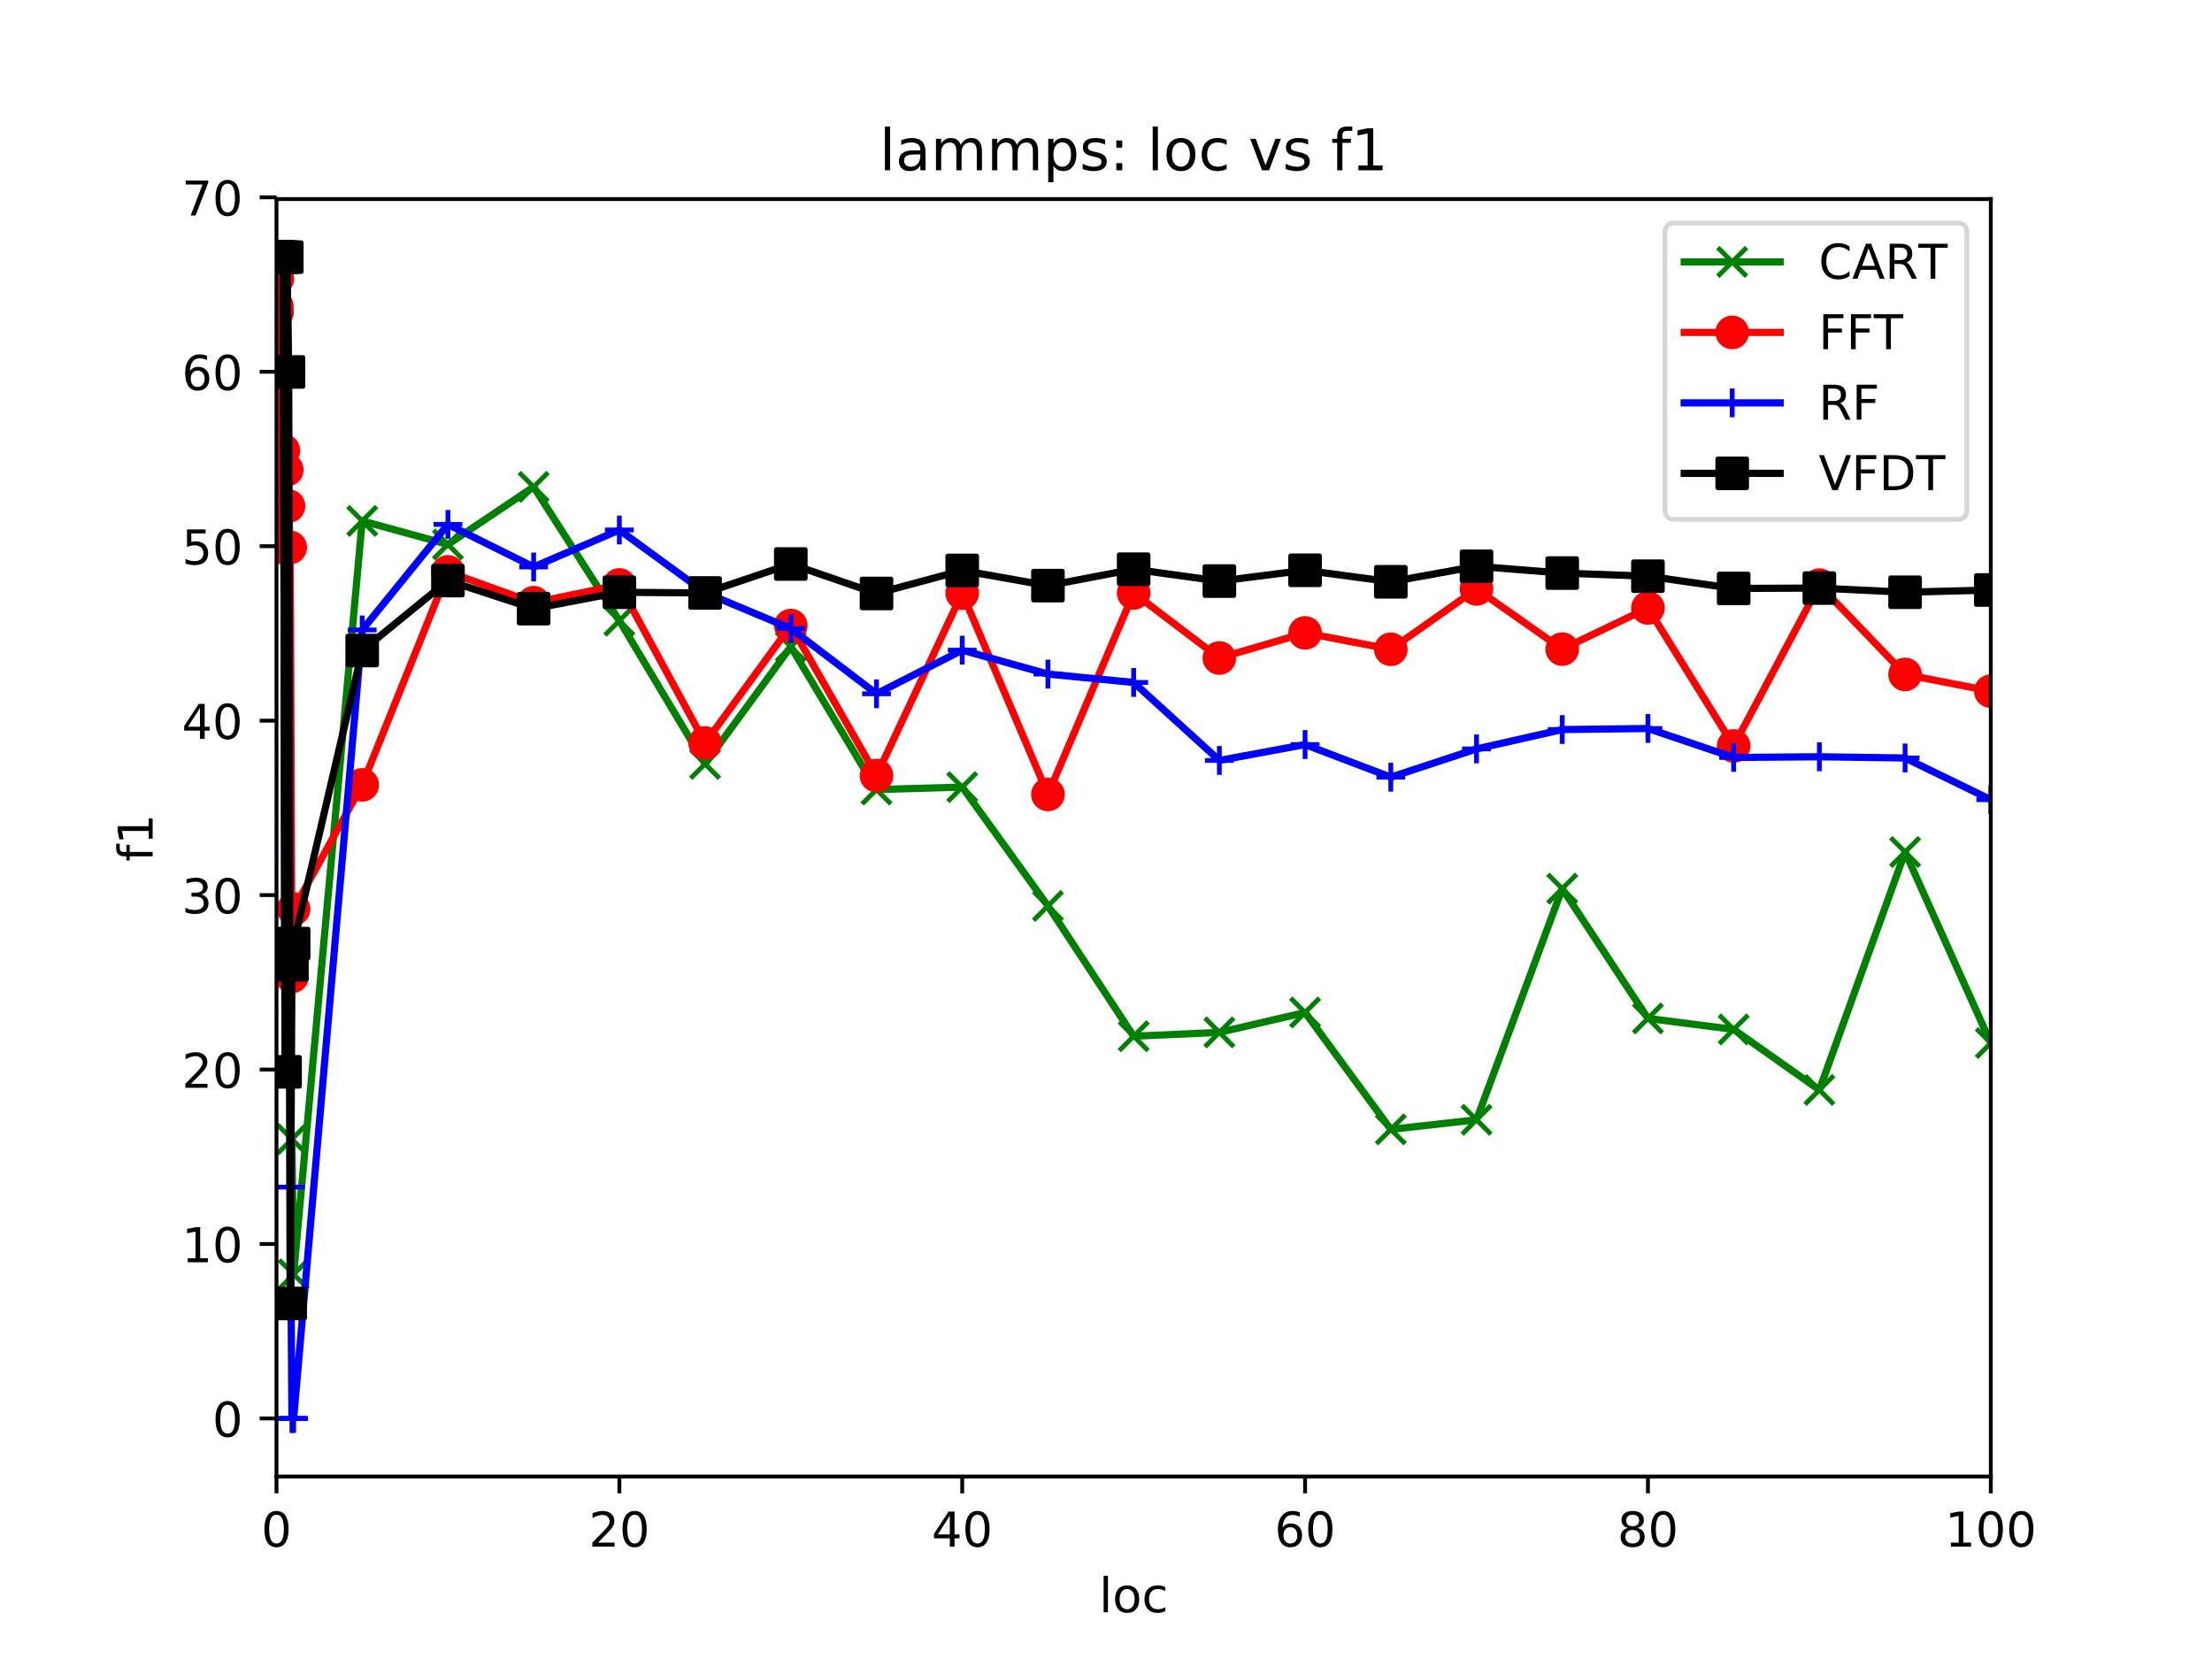 <?xml version="1.0" encoding="utf-8" standalone="no"?>
<!DOCTYPE svg PUBLIC "-//W3C//DTD SVG 1.1//EN"
  "http://www.w3.org/Graphics/SVG/1.1/DTD/svg11.dtd">
<!-- Created with matplotlib (https://matplotlib.org/) -->
<svg height="345.6pt" version="1.1" viewBox="0 0 460.8 345.6" width="460.8pt" xmlns="http://www.w3.org/2000/svg" xmlns:xlink="http://www.w3.org/1999/xlink">
 <defs>
  <style type="text/css">
*{stroke-linecap:butt;stroke-linejoin:round;}
  </style>
 </defs>
 <g id="figure_1">
  <g id="patch_1">
   <path d="M 0 345.6 
L 460.8 345.6 
L 460.8 0 
L 0 0 
z
" style="fill:#ffffff;"/>
  </g>
  <g id="axes_1">
   <g id="patch_2">
    <path d="M 57.6 307.584 
L 414.72 307.584 
L 414.72 41.472 
L 57.6 41.472 
z
" style="fill:#ffffff;"/>
   </g>
   <g id="matplotlib.axis_1">
    <g id="xtick_1">
     <g id="line2d_1">
      <defs>
       <path d="M 0 0 
L 0 3.5 
" id="m008fff1f2c" style="stroke:#000000;stroke-width:0.8;"/>
      </defs>
      <g>
       <use style="stroke:#000000;stroke-width:0.8;" x="57.6" xlink:href="#m008fff1f2c" y="307.584"/>
      </g>
     </g>
     <g id="text_1">
      <!-- 0 -->
      <defs>
       <path d="M 31.781 66.406 
Q 24.172 66.406 20.328 58.906 
Q 16.5 51.422 16.5 36.375 
Q 16.5 21.391 20.328 13.891 
Q 24.172 6.391 31.781 6.391 
Q 39.453 6.391 43.281 13.891 
Q 47.125 21.391 47.125 36.375 
Q 47.125 51.422 43.281 58.906 
Q 39.453 66.406 31.781 66.406 
z
M 31.781 74.219 
Q 44.047 74.219 50.516 64.516 
Q 56.984 54.828 56.984 36.375 
Q 56.984 17.969 50.516 8.266 
Q 44.047 -1.422 31.781 -1.422 
Q 19.531 -1.422 13.062 8.266 
Q 6.594 17.969 6.594 36.375 
Q 6.594 54.828 13.062 64.516 
Q 19.531 74.219 31.781 74.219 
z
" id="DejaVuSans-48"/>
      </defs>
      <g transform="translate(54.419 322.182)scale(0.1 -0.1)">
       <use xlink:href="#DejaVuSans-48"/>
      </g>
     </g>
    </g>
    <g id="xtick_2">
     <g id="line2d_2">
      <g>
       <use style="stroke:#000000;stroke-width:0.8;" x="129.024" xlink:href="#m008fff1f2c" y="307.584"/>
      </g>
     </g>
     <g id="text_2">
      <!-- 20 -->
      <defs>
       <path d="M 19.188 8.297 
L 53.609 8.297 
L 53.609 0 
L 7.328 0 
L 7.328 8.297 
Q 12.938 14.109 22.625 23.891 
Q 32.328 33.688 34.812 36.531 
Q 39.547 41.844 41.422 45.531 
Q 43.312 49.219 43.312 52.781 
Q 43.312 58.594 39.234 62.25 
Q 35.156 65.922 28.609 65.922 
Q 23.969 65.922 18.812 64.312 
Q 13.672 62.703 7.812 59.422 
L 7.812 69.391 
Q 13.766 71.781 18.938 73 
Q 24.125 74.219 28.422 74.219 
Q 39.75 74.219 46.484 68.547 
Q 53.219 62.891 53.219 53.422 
Q 53.219 48.922 51.531 44.891 
Q 49.859 40.875 45.406 35.406 
Q 44.188 33.984 37.641 27.219 
Q 31.109 20.453 19.188 8.297 
z
" id="DejaVuSans-50"/>
      </defs>
      <g transform="translate(122.662 322.182)scale(0.1 -0.1)">
       <use xlink:href="#DejaVuSans-50"/>
       <use x="63.623" xlink:href="#DejaVuSans-48"/>
      </g>
     </g>
    </g>
    <g id="xtick_3">
     <g id="line2d_3">
      <g>
       <use style="stroke:#000000;stroke-width:0.8;" x="200.448" xlink:href="#m008fff1f2c" y="307.584"/>
      </g>
     </g>
     <g id="text_3">
      <!-- 40 -->
      <defs>
       <path d="M 37.797 64.312 
L 12.891 25.391 
L 37.797 25.391 
z
M 35.203 72.906 
L 47.609 72.906 
L 47.609 25.391 
L 58.016 25.391 
L 58.016 17.188 
L 47.609 17.188 
L 47.609 0 
L 37.797 0 
L 37.797 17.188 
L 4.891 17.188 
L 4.891 26.703 
z
" id="DejaVuSans-52"/>
      </defs>
      <g transform="translate(194.085 322.182)scale(0.1 -0.1)">
       <use xlink:href="#DejaVuSans-52"/>
       <use x="63.623" xlink:href="#DejaVuSans-48"/>
      </g>
     </g>
    </g>
    <g id="xtick_4">
     <g id="line2d_4">
      <g>
       <use style="stroke:#000000;stroke-width:0.8;" x="271.872" xlink:href="#m008fff1f2c" y="307.584"/>
      </g>
     </g>
     <g id="text_4">
      <!-- 60 -->
      <defs>
       <path d="M 33.016 40.375 
Q 26.375 40.375 22.484 35.828 
Q 18.609 31.297 18.609 23.391 
Q 18.609 15.531 22.484 10.953 
Q 26.375 6.391 33.016 6.391 
Q 39.656 6.391 43.531 10.953 
Q 47.406 15.531 47.406 23.391 
Q 47.406 31.297 43.531 35.828 
Q 39.656 40.375 33.016 40.375 
z
M 52.594 71.297 
L 52.594 62.312 
Q 48.875 64.062 45.094 64.984 
Q 41.312 65.922 37.594 65.922 
Q 27.828 65.922 22.672 59.328 
Q 17.531 52.734 16.797 39.406 
Q 19.672 43.656 24.016 45.922 
Q 28.375 48.188 33.594 48.188 
Q 44.578 48.188 50.953 41.516 
Q 57.328 34.859 57.328 23.391 
Q 57.328 12.156 50.688 5.359 
Q 44.047 -1.422 33.016 -1.422 
Q 20.359 -1.422 13.672 8.266 
Q 6.984 17.969 6.984 36.375 
Q 6.984 53.656 15.188 63.938 
Q 23.391 74.219 37.203 74.219 
Q 40.922 74.219 44.703 73.484 
Q 48.484 72.75 52.594 71.297 
z
" id="DejaVuSans-54"/>
      </defs>
      <g transform="translate(265.51 322.182)scale(0.1 -0.1)">
       <use xlink:href="#DejaVuSans-54"/>
       <use x="63.623" xlink:href="#DejaVuSans-48"/>
      </g>
     </g>
    </g>
    <g id="xtick_5">
     <g id="line2d_5">
      <g>
       <use style="stroke:#000000;stroke-width:0.8;" x="343.296" xlink:href="#m008fff1f2c" y="307.584"/>
      </g>
     </g>
     <g id="text_5">
      <!-- 80 -->
      <defs>
       <path d="M 31.781 34.625 
Q 24.75 34.625 20.719 30.859 
Q 16.703 27.094 16.703 20.516 
Q 16.703 13.922 20.719 10.156 
Q 24.75 6.391 31.781 6.391 
Q 38.812 6.391 42.859 10.172 
Q 46.922 13.969 46.922 20.516 
Q 46.922 27.094 42.891 30.859 
Q 38.875 34.625 31.781 34.625 
z
M 21.922 38.812 
Q 15.578 40.375 12.031 44.719 
Q 8.5 49.078 8.5 55.328 
Q 8.5 64.062 14.719 69.141 
Q 20.953 74.219 31.781 74.219 
Q 42.672 74.219 48.875 69.141 
Q 55.078 64.062 55.078 55.328 
Q 55.078 49.078 51.531 44.719 
Q 48 40.375 41.703 38.812 
Q 48.828 37.156 52.797 32.312 
Q 56.781 27.484 56.781 20.516 
Q 56.781 9.906 50.312 4.234 
Q 43.844 -1.422 31.781 -1.422 
Q 19.734 -1.422 13.25 4.234 
Q 6.781 9.906 6.781 20.516 
Q 6.781 27.484 10.781 32.312 
Q 14.797 37.156 21.922 38.812 
z
M 18.312 54.391 
Q 18.312 48.734 21.844 45.562 
Q 25.391 42.391 31.781 42.391 
Q 38.141 42.391 41.719 45.562 
Q 45.312 48.734 45.312 54.391 
Q 45.312 60.062 41.719 63.234 
Q 38.141 66.406 31.781 66.406 
Q 25.391 66.406 21.844 63.234 
Q 18.312 60.062 18.312 54.391 
z
" id="DejaVuSans-56"/>
      </defs>
      <g transform="translate(336.933 322.182)scale(0.1 -0.1)">
       <use xlink:href="#DejaVuSans-56"/>
       <use x="63.623" xlink:href="#DejaVuSans-48"/>
      </g>
     </g>
    </g>
    <g id="xtick_6">
     <g id="line2d_6">
      <g>
       <use style="stroke:#000000;stroke-width:0.8;" x="414.72" xlink:href="#m008fff1f2c" y="307.584"/>
      </g>
     </g>
     <g id="text_6">
      <!-- 100 -->
      <defs>
       <path d="M 12.406 8.297 
L 28.516 8.297 
L 28.516 63.922 
L 10.984 60.406 
L 10.984 69.391 
L 28.422 72.906 
L 38.281 72.906 
L 38.281 8.297 
L 54.391 8.297 
L 54.391 0 
L 12.406 0 
z
" id="DejaVuSans-49"/>
      </defs>
      <g transform="translate(405.176 322.182)scale(0.1 -0.1)">
       <use xlink:href="#DejaVuSans-49"/>
       <use x="63.623" xlink:href="#DejaVuSans-48"/>
       <use x="127.246" xlink:href="#DejaVuSans-48"/>
      </g>
     </g>
    </g>
    <g id="text_7">
     <!-- loc -->
     <defs>
      <path d="M 9.422 75.984 
L 18.406 75.984 
L 18.406 0 
L 9.422 0 
z
" id="DejaVuSans-108"/>
      <path d="M 30.609 48.391 
Q 23.391 48.391 19.188 42.75 
Q 14.984 37.109 14.984 27.297 
Q 14.984 17.484 19.156 11.844 
Q 23.344 6.203 30.609 6.203 
Q 37.797 6.203 41.984 11.859 
Q 46.188 17.531 46.188 27.297 
Q 46.188 37.016 41.984 42.703 
Q 37.797 48.391 30.609 48.391 
z
M 30.609 56 
Q 42.328 56 49.016 48.375 
Q 55.719 40.766 55.719 27.297 
Q 55.719 13.875 49.016 6.219 
Q 42.328 -1.422 30.609 -1.422 
Q 18.844 -1.422 12.172 6.219 
Q 5.516 13.875 5.516 27.297 
Q 5.516 40.766 12.172 48.375 
Q 18.844 56 30.609 56 
z
" id="DejaVuSans-111"/>
      <path d="M 48.781 52.594 
L 48.781 44.188 
Q 44.969 46.297 41.141 47.344 
Q 37.312 48.391 33.406 48.391 
Q 24.656 48.391 19.812 42.844 
Q 14.984 37.312 14.984 27.297 
Q 14.984 17.281 19.812 11.734 
Q 24.656 6.203 33.406 6.203 
Q 37.312 6.203 41.141 7.25 
Q 44.969 8.297 48.781 10.406 
L 48.781 2.094 
Q 45.016 0.344 40.984 -0.531 
Q 36.969 -1.422 32.422 -1.422 
Q 20.062 -1.422 12.781 6.344 
Q 5.516 14.109 5.516 27.297 
Q 5.516 40.672 12.859 48.328 
Q 20.219 56 33.016 56 
Q 37.156 56 41.109 55.141 
Q 45.062 54.297 48.781 52.594 
z
" id="DejaVuSans-99"/>
     </defs>
     <g transform="translate(228.962 335.861)scale(0.1 -0.1)">
      <use xlink:href="#DejaVuSans-108"/>
      <use x="27.783" xlink:href="#DejaVuSans-111"/>
      <use x="88.965" xlink:href="#DejaVuSans-99"/>
     </g>
    </g>
   </g>
   <g id="matplotlib.axis_2">
    <g id="ytick_1">
     <g id="line2d_7">
      <defs>
       <path d="M 0 0 
L -3.5 0 
" id="m531096f11b" style="stroke:#000000;stroke-width:0.8;"/>
      </defs>
      <g>
       <use style="stroke:#000000;stroke-width:0.8;" x="57.6" xlink:href="#m531096f11b" y="295.488"/>
      </g>
     </g>
     <g id="text_8">
      <!-- 0 -->
      <g transform="translate(44.237 299.287)scale(0.1 -0.1)">
       <use xlink:href="#DejaVuSans-48"/>
      </g>
     </g>
    </g>
    <g id="ytick_2">
     <g id="line2d_8">
      <g>
       <use style="stroke:#000000;stroke-width:0.8;" x="57.6" xlink:href="#m531096f11b" y="259.147"/>
      </g>
     </g>
     <g id="text_9">
      <!-- 10 -->
      <g transform="translate(37.875 262.947)scale(0.1 -0.1)">
       <use xlink:href="#DejaVuSans-49"/>
       <use x="63.623" xlink:href="#DejaVuSans-48"/>
      </g>
     </g>
    </g>
    <g id="ytick_3">
     <g id="line2d_9">
      <g>
       <use style="stroke:#000000;stroke-width:0.8;" x="57.6" xlink:href="#m531096f11b" y="222.807"/>
      </g>
     </g>
     <g id="text_10">
      <!-- 20 -->
      <g transform="translate(37.875 226.606)scale(0.1 -0.1)">
       <use xlink:href="#DejaVuSans-50"/>
       <use x="63.623" xlink:href="#DejaVuSans-48"/>
      </g>
     </g>
    </g>
    <g id="ytick_4">
     <g id="line2d_10">
      <g>
       <use style="stroke:#000000;stroke-width:0.8;" x="57.6" xlink:href="#m531096f11b" y="186.466"/>
      </g>
     </g>
     <g id="text_11">
      <!-- 30 -->
      <defs>
       <path d="M 40.578 39.312 
Q 47.656 37.797 51.625 33 
Q 55.609 28.219 55.609 21.188 
Q 55.609 10.406 48.188 4.484 
Q 40.766 -1.422 27.094 -1.422 
Q 22.516 -1.422 17.656 -0.516 
Q 12.797 0.391 7.625 2.203 
L 7.625 11.719 
Q 11.719 9.328 16.594 8.109 
Q 21.484 6.891 26.812 6.891 
Q 36.078 6.891 40.938 10.547 
Q 45.797 14.203 45.797 21.188 
Q 45.797 27.641 41.281 31.266 
Q 36.766 34.906 28.719 34.906 
L 20.219 34.906 
L 20.219 43.016 
L 29.109 43.016 
Q 36.375 43.016 40.234 45.922 
Q 44.094 48.828 44.094 54.297 
Q 44.094 59.906 40.109 62.906 
Q 36.141 65.922 28.719 65.922 
Q 24.656 65.922 20.016 65.031 
Q 15.375 64.156 9.812 62.312 
L 9.812 71.094 
Q 15.438 72.656 20.344 73.438 
Q 25.25 74.219 29.594 74.219 
Q 40.828 74.219 47.359 69.109 
Q 53.906 64.016 53.906 55.328 
Q 53.906 49.266 50.438 45.094 
Q 46.969 40.922 40.578 39.312 
z
" id="DejaVuSans-51"/>
      </defs>
      <g transform="translate(37.875 190.265)scale(0.1 -0.1)">
       <use xlink:href="#DejaVuSans-51"/>
       <use x="63.623" xlink:href="#DejaVuSans-48"/>
      </g>
     </g>
    </g>
    <g id="ytick_5">
     <g id="line2d_11">
      <g>
       <use style="stroke:#000000;stroke-width:0.8;" x="57.6" xlink:href="#m531096f11b" y="150.125"/>
      </g>
     </g>
     <g id="text_12">
      <!-- 40 -->
      <g transform="translate(37.875 153.924)scale(0.1 -0.1)">
       <use xlink:href="#DejaVuSans-52"/>
       <use x="63.623" xlink:href="#DejaVuSans-48"/>
      </g>
     </g>
    </g>
    <g id="ytick_6">
     <g id="line2d_12">
      <g>
       <use style="stroke:#000000;stroke-width:0.8;" x="57.6" xlink:href="#m531096f11b" y="113.785"/>
      </g>
     </g>
     <g id="text_13">
      <!-- 50 -->
      <defs>
       <path d="M 10.797 72.906 
L 49.516 72.906 
L 49.516 64.594 
L 19.828 64.594 
L 19.828 46.734 
Q 21.969 47.469 24.109 47.828 
Q 26.266 48.188 28.422 48.188 
Q 40.625 48.188 47.75 41.5 
Q 54.891 34.812 54.891 23.391 
Q 54.891 11.625 47.562 5.094 
Q 40.234 -1.422 26.906 -1.422 
Q 22.312 -1.422 17.547 -0.641 
Q 12.797 0.141 7.719 1.703 
L 7.719 11.625 
Q 12.109 9.234 16.797 8.062 
Q 21.484 6.891 26.703 6.891 
Q 35.156 6.891 40.078 11.328 
Q 45.016 15.766 45.016 23.391 
Q 45.016 31 40.078 35.438 
Q 35.156 39.891 26.703 39.891 
Q 22.75 39.891 18.812 39.016 
Q 14.891 38.141 10.797 36.281 
z
" id="DejaVuSans-53"/>
      </defs>
      <g transform="translate(37.875 117.584)scale(0.1 -0.1)">
       <use xlink:href="#DejaVuSans-53"/>
       <use x="63.623" xlink:href="#DejaVuSans-48"/>
      </g>
     </g>
    </g>
    <g id="ytick_7">
     <g id="line2d_13">
      <g>
       <use style="stroke:#000000;stroke-width:0.8;" x="57.6" xlink:href="#m531096f11b" y="77.444"/>
      </g>
     </g>
     <g id="text_14">
      <!-- 60 -->
      <g transform="translate(37.875 81.243)scale(0.1 -0.1)">
       <use xlink:href="#DejaVuSans-54"/>
       <use x="63.623" xlink:href="#DejaVuSans-48"/>
      </g>
     </g>
    </g>
    <g id="ytick_8">
     <g id="line2d_14">
      <g>
       <use style="stroke:#000000;stroke-width:0.8;" x="57.6" xlink:href="#m531096f11b" y="41.103"/>
      </g>
     </g>
     <g id="text_15">
      <!-- 70 -->
      <defs>
       <path d="M 8.203 72.906 
L 55.078 72.906 
L 55.078 68.703 
L 28.609 0 
L 18.312 0 
L 43.219 64.594 
L 8.203 64.594 
z
" id="DejaVuSans-55"/>
      </defs>
      <g transform="translate(37.875 44.902)scale(0.1 -0.1)">
       <use xlink:href="#DejaVuSans-55"/>
       <use x="63.623" xlink:href="#DejaVuSans-48"/>
      </g>
     </g>
    </g>
    <g id="text_16">
     <!-- f1 -->
     <defs>
      <path d="M 37.109 75.984 
L 37.109 68.5 
L 28.516 68.5 
Q 23.688 68.5 21.797 66.547 
Q 19.922 64.594 19.922 59.516 
L 19.922 54.688 
L 34.719 54.688 
L 34.719 47.703 
L 19.922 47.703 
L 19.922 0 
L 10.891 0 
L 10.891 47.703 
L 2.297 47.703 
L 2.297 54.688 
L 10.891 54.688 
L 10.891 58.5 
Q 10.891 67.625 15.141 71.797 
Q 19.391 75.984 28.609 75.984 
z
" id="DejaVuSans-102"/>
     </defs>
     <g transform="translate(31.795 179.469)rotate(-90)scale(0.1 -0.1)">
      <use xlink:href="#DejaVuSans-102"/>
      <use x="35.205" xlink:href="#DejaVuSans-49"/>
     </g>
    </g>
   </g>
   <g id="line2d_15">
    <path clip-path="url(#p87971c0099)" d="M 57.636 53.568 
L 57.671 53.568 
L 57.707 53.568 
L 57.743 53.568 
L 57.779 53.568 
L 57.814 53.568 
L 57.85 53.568 
L 57.886 53.568 
L 57.921 53.568 
L 57.957 53.568 
L 58.314 53.568 
L 58.671 53.568 
L 59.028 53.568 
L 59.386 223.279 
L 59.743 53.568 
L 60.1 77.48 
L 60.457 271.539 
L 60.814 237.307 
L 61.171 265.471 
L 75.456 108.515 
L 93.312 113.421 
L 111.168 101.429 
L 129.024 129.302 
L 146.88 159.138 
L 164.736 134.717 
L 182.592 164.48 
L 200.448 163.971 
L 218.304 188.719 
L 236.16 215.866 
L 254.016 215.066 
L 271.872 210.923 
L 289.728 235.271 
L 307.584 233.273 
L 325.44 185.121 
L 343.296 212.159 
L 361.152 214.448 
L 379.008 227.058 
L 396.864 177.49 
L 414.72 217.283 
" style="fill:none;stroke:#008000;stroke-linecap:square;stroke-width:1.5;"/>
    <defs>
     <path d="M -3 3 
L 3 -3 
M -3 -3 
L 3 3 
" id="m60c38230a5" style="stroke:#008000;"/>
    </defs>
    <g clip-path="url(#p87971c0099)">
     <use style="fill:#008000;stroke:#008000;" x="57.636" xlink:href="#m60c38230a5" y="53.568"/>
     <use style="fill:#008000;stroke:#008000;" x="57.671" xlink:href="#m60c38230a5" y="53.568"/>
     <use style="fill:#008000;stroke:#008000;" x="57.707" xlink:href="#m60c38230a5" y="53.568"/>
     <use style="fill:#008000;stroke:#008000;" x="57.743" xlink:href="#m60c38230a5" y="53.568"/>
     <use style="fill:#008000;stroke:#008000;" x="57.779" xlink:href="#m60c38230a5" y="53.568"/>
     <use style="fill:#008000;stroke:#008000;" x="57.814" xlink:href="#m60c38230a5" y="53.568"/>
     <use style="fill:#008000;stroke:#008000;" x="57.85" xlink:href="#m60c38230a5" y="53.568"/>
     <use style="fill:#008000;stroke:#008000;" x="57.886" xlink:href="#m60c38230a5" y="53.568"/>
     <use style="fill:#008000;stroke:#008000;" x="57.921" xlink:href="#m60c38230a5" y="53.568"/>
     <use style="fill:#008000;stroke:#008000;" x="57.957" xlink:href="#m60c38230a5" y="53.568"/>
     <use style="fill:#008000;stroke:#008000;" x="58.314" xlink:href="#m60c38230a5" y="53.568"/>
     <use style="fill:#008000;stroke:#008000;" x="58.671" xlink:href="#m60c38230a5" y="53.568"/>
     <use style="fill:#008000;stroke:#008000;" x="59.028" xlink:href="#m60c38230a5" y="53.568"/>
     <use style="fill:#008000;stroke:#008000;" x="59.386" xlink:href="#m60c38230a5" y="223.279"/>
     <use style="fill:#008000;stroke:#008000;" x="59.743" xlink:href="#m60c38230a5" y="53.568"/>
     <use style="fill:#008000;stroke:#008000;" x="60.1" xlink:href="#m60c38230a5" y="77.48"/>
     <use style="fill:#008000;stroke:#008000;" x="60.457" xlink:href="#m60c38230a5" y="271.539"/>
     <use style="fill:#008000;stroke:#008000;" x="60.814" xlink:href="#m60c38230a5" y="237.307"/>
     <use style="fill:#008000;stroke:#008000;" x="61.171" xlink:href="#m60c38230a5" y="265.471"/>
     <use style="fill:#008000;stroke:#008000;" x="75.456" xlink:href="#m60c38230a5" y="108.515"/>
     <use style="fill:#008000;stroke:#008000;" x="93.312" xlink:href="#m60c38230a5" y="113.421"/>
     <use style="fill:#008000;stroke:#008000;" x="111.168" xlink:href="#m60c38230a5" y="101.429"/>
     <use style="fill:#008000;stroke:#008000;" x="129.024" xlink:href="#m60c38230a5" y="129.302"/>
     <use style="fill:#008000;stroke:#008000;" x="146.88" xlink:href="#m60c38230a5" y="159.138"/>
     <use style="fill:#008000;stroke:#008000;" x="164.736" xlink:href="#m60c38230a5" y="134.717"/>
     <use style="fill:#008000;stroke:#008000;" x="182.592" xlink:href="#m60c38230a5" y="164.48"/>
     <use style="fill:#008000;stroke:#008000;" x="200.448" xlink:href="#m60c38230a5" y="163.971"/>
     <use style="fill:#008000;stroke:#008000;" x="218.304" xlink:href="#m60c38230a5" y="188.719"/>
     <use style="fill:#008000;stroke:#008000;" x="236.16" xlink:href="#m60c38230a5" y="215.866"/>
     <use style="fill:#008000;stroke:#008000;" x="254.016" xlink:href="#m60c38230a5" y="215.066"/>
     <use style="fill:#008000;stroke:#008000;" x="271.872" xlink:href="#m60c38230a5" y="210.923"/>
     <use style="fill:#008000;stroke:#008000;" x="289.728" xlink:href="#m60c38230a5" y="235.271"/>
     <use style="fill:#008000;stroke:#008000;" x="307.584" xlink:href="#m60c38230a5" y="233.273"/>
     <use style="fill:#008000;stroke:#008000;" x="325.44" xlink:href="#m60c38230a5" y="185.121"/>
     <use style="fill:#008000;stroke:#008000;" x="343.296" xlink:href="#m60c38230a5" y="212.159"/>
     <use style="fill:#008000;stroke:#008000;" x="361.152" xlink:href="#m60c38230a5" y="214.448"/>
     <use style="fill:#008000;stroke:#008000;" x="379.008" xlink:href="#m60c38230a5" y="227.058"/>
     <use style="fill:#008000;stroke:#008000;" x="396.864" xlink:href="#m60c38230a5" y="177.49"/>
     <use style="fill:#008000;stroke:#008000;" x="414.72" xlink:href="#m60c38230a5" y="217.283"/>
    </g>
   </g>
   <g id="line2d_16">
    <path clip-path="url(#p87971c0099)" d="M 57.636 111.422 
L 57.671 63.78 
L 57.707 65.052 
L 57.743 53.822 
L 57.779 58.038 
L 57.814 53.822 
L 57.85 53.822 
L 57.886 55.894 
L 57.921 53.822 
L 57.957 53.822 
L 58.314 53.822 
L 58.671 53.568 
L 59.028 93.833 
L 59.386 114.221 
L 59.743 97.867 
L 60.1 105.426 
L 60.457 114.039 
L 60.814 203.437 
L 61.171 189.373 
L 75.456 163.499 
L 93.312 119.127 
L 111.168 125.559 
L 129.024 121.852 
L 146.88 154.777 
L 164.736 130.32 
L 182.592 161.573 
L 200.448 123.56 
L 218.304 165.497 
L 236.16 123.524 
L 254.016 137.079 
L 271.872 131.846 
L 289.728 135.262 
L 307.584 122.688 
L 325.44 135.226 
L 343.296 126.649 
L 361.152 155.395 
L 379.008 121.889 
L 396.864 140.495 
L 414.72 143.984 
" style="fill:none;stroke:#ff0000;stroke-linecap:square;stroke-width:1.5;"/>
    <defs>
     <path d="M 0 3 
C 0.796 3 1.559 2.684 2.121 2.121 
C 2.684 1.559 3 0.796 3 0 
C 3 -0.796 2.684 -1.559 2.121 -2.121 
C 1.559 -2.684 0.796 -3 0 -3 
C -0.796 -3 -1.559 -2.684 -2.121 -2.121 
C -2.684 -1.559 -3 -0.796 -3 0 
C -3 0.796 -2.684 1.559 -2.121 2.121 
C -1.559 2.684 -0.796 3 0 3 
z
" id="m030e4b5cee" style="stroke:#ff0000;"/>
    </defs>
    <g clip-path="url(#p87971c0099)">
     <use style="fill:#ff0000;stroke:#ff0000;" x="57.636" xlink:href="#m030e4b5cee" y="111.422"/>
     <use style="fill:#ff0000;stroke:#ff0000;" x="57.671" xlink:href="#m030e4b5cee" y="63.78"/>
     <use style="fill:#ff0000;stroke:#ff0000;" x="57.707" xlink:href="#m030e4b5cee" y="65.052"/>
     <use style="fill:#ff0000;stroke:#ff0000;" x="57.743" xlink:href="#m030e4b5cee" y="53.822"/>
     <use style="fill:#ff0000;stroke:#ff0000;" x="57.779" xlink:href="#m030e4b5cee" y="58.038"/>
     <use style="fill:#ff0000;stroke:#ff0000;" x="57.814" xlink:href="#m030e4b5cee" y="53.822"/>
     <use style="fill:#ff0000;stroke:#ff0000;" x="57.85" xlink:href="#m030e4b5cee" y="53.822"/>
     <use style="fill:#ff0000;stroke:#ff0000;" x="57.886" xlink:href="#m030e4b5cee" y="55.894"/>
     <use style="fill:#ff0000;stroke:#ff0000;" x="57.921" xlink:href="#m030e4b5cee" y="53.822"/>
     <use style="fill:#ff0000;stroke:#ff0000;" x="57.957" xlink:href="#m030e4b5cee" y="53.822"/>
     <use style="fill:#ff0000;stroke:#ff0000;" x="58.314" xlink:href="#m030e4b5cee" y="53.822"/>
     <use style="fill:#ff0000;stroke:#ff0000;" x="58.671" xlink:href="#m030e4b5cee" y="53.568"/>
     <use style="fill:#ff0000;stroke:#ff0000;" x="59.028" xlink:href="#m030e4b5cee" y="93.833"/>
     <use style="fill:#ff0000;stroke:#ff0000;" x="59.386" xlink:href="#m030e4b5cee" y="114.221"/>
     <use style="fill:#ff0000;stroke:#ff0000;" x="59.743" xlink:href="#m030e4b5cee" y="97.867"/>
     <use style="fill:#ff0000;stroke:#ff0000;" x="60.1" xlink:href="#m030e4b5cee" y="105.426"/>
     <use style="fill:#ff0000;stroke:#ff0000;" x="60.457" xlink:href="#m030e4b5cee" y="114.039"/>
     <use style="fill:#ff0000;stroke:#ff0000;" x="60.814" xlink:href="#m030e4b5cee" y="203.437"/>
     <use style="fill:#ff0000;stroke:#ff0000;" x="61.171" xlink:href="#m030e4b5cee" y="189.373"/>
     <use style="fill:#ff0000;stroke:#ff0000;" x="75.456" xlink:href="#m030e4b5cee" y="163.499"/>
     <use style="fill:#ff0000;stroke:#ff0000;" x="93.312" xlink:href="#m030e4b5cee" y="119.127"/>
     <use style="fill:#ff0000;stroke:#ff0000;" x="111.168" xlink:href="#m030e4b5cee" y="125.559"/>
     <use style="fill:#ff0000;stroke:#ff0000;" x="129.024" xlink:href="#m030e4b5cee" y="121.852"/>
     <use style="fill:#ff0000;stroke:#ff0000;" x="146.88" xlink:href="#m030e4b5cee" y="154.777"/>
     <use style="fill:#ff0000;stroke:#ff0000;" x="164.736" xlink:href="#m030e4b5cee" y="130.32"/>
     <use style="fill:#ff0000;stroke:#ff0000;" x="182.592" xlink:href="#m030e4b5cee" y="161.573"/>
     <use style="fill:#ff0000;stroke:#ff0000;" x="200.448" xlink:href="#m030e4b5cee" y="123.56"/>
     <use style="fill:#ff0000;stroke:#ff0000;" x="218.304" xlink:href="#m030e4b5cee" y="165.497"/>
     <use style="fill:#ff0000;stroke:#ff0000;" x="236.16" xlink:href="#m030e4b5cee" y="123.524"/>
     <use style="fill:#ff0000;stroke:#ff0000;" x="254.016" xlink:href="#m030e4b5cee" y="137.079"/>
     <use style="fill:#ff0000;stroke:#ff0000;" x="271.872" xlink:href="#m030e4b5cee" y="131.846"/>
     <use style="fill:#ff0000;stroke:#ff0000;" x="289.728" xlink:href="#m030e4b5cee" y="135.262"/>
     <use style="fill:#ff0000;stroke:#ff0000;" x="307.584" xlink:href="#m030e4b5cee" y="122.688"/>
     <use style="fill:#ff0000;stroke:#ff0000;" x="325.44" xlink:href="#m030e4b5cee" y="135.226"/>
     <use style="fill:#ff0000;stroke:#ff0000;" x="343.296" xlink:href="#m030e4b5cee" y="126.649"/>
     <use style="fill:#ff0000;stroke:#ff0000;" x="361.152" xlink:href="#m030e4b5cee" y="155.395"/>
     <use style="fill:#ff0000;stroke:#ff0000;" x="379.008" xlink:href="#m030e4b5cee" y="121.889"/>
     <use style="fill:#ff0000;stroke:#ff0000;" x="396.864" xlink:href="#m030e4b5cee" y="140.495"/>
     <use style="fill:#ff0000;stroke:#ff0000;" x="414.72" xlink:href="#m030e4b5cee" y="143.984"/>
    </g>
   </g>
   <g id="line2d_17">
    <path clip-path="url(#p87971c0099)" d="M 57.636 53.568 
L 57.671 53.568 
L 57.707 53.568 
L 57.743 53.568 
L 57.779 53.568 
L 57.814 53.568 
L 57.85 53.568 
L 57.886 53.568 
L 57.921 53.568 
L 57.957 53.568 
L 58.314 53.568 
L 58.671 53.568 
L 59.028 53.568 
L 59.386 223.279 
L 59.743 53.568 
L 60.1 77.48 
L 60.457 247.3 
L 60.814 295.488 
L 61.171 295.488 
L 75.456 131.228 
L 93.312 109.242 
L 111.168 118.109 
L 129.024 110.405 
L 146.88 123.451 
L 164.736 130.937 
L 182.592 144.529 
L 200.448 135.444 
L 218.304 140.422 
L 236.16 142.167 
L 254.016 158.411 
L 271.872 155.104 
L 289.728 161.9 
L 307.584 156.012 
L 325.44 151.979 
L 343.296 151.761 
L 361.152 157.793 
L 379.008 157.648 
L 396.864 157.902 
L 414.72 166.588 
" style="fill:none;stroke:#0000ff;stroke-linecap:square;stroke-width:1.5;"/>
    <defs>
     <path d="M -3 0 
L 3 0 
M 0 3 
L 0 -3 
" id="medcaf8fdc5" style="stroke:#0000ff;"/>
    </defs>
    <g clip-path="url(#p87971c0099)">
     <use style="fill:#0000ff;stroke:#0000ff;" x="57.636" xlink:href="#medcaf8fdc5" y="53.568"/>
     <use style="fill:#0000ff;stroke:#0000ff;" x="57.671" xlink:href="#medcaf8fdc5" y="53.568"/>
     <use style="fill:#0000ff;stroke:#0000ff;" x="57.707" xlink:href="#medcaf8fdc5" y="53.568"/>
     <use style="fill:#0000ff;stroke:#0000ff;" x="57.743" xlink:href="#medcaf8fdc5" y="53.568"/>
     <use style="fill:#0000ff;stroke:#0000ff;" x="57.779" xlink:href="#medcaf8fdc5" y="53.568"/>
     <use style="fill:#0000ff;stroke:#0000ff;" x="57.814" xlink:href="#medcaf8fdc5" y="53.568"/>
     <use style="fill:#0000ff;stroke:#0000ff;" x="57.85" xlink:href="#medcaf8fdc5" y="53.568"/>
     <use style="fill:#0000ff;stroke:#0000ff;" x="57.886" xlink:href="#medcaf8fdc5" y="53.568"/>
     <use style="fill:#0000ff;stroke:#0000ff;" x="57.921" xlink:href="#medcaf8fdc5" y="53.568"/>
     <use style="fill:#0000ff;stroke:#0000ff;" x="57.957" xlink:href="#medcaf8fdc5" y="53.568"/>
     <use style="fill:#0000ff;stroke:#0000ff;" x="58.314" xlink:href="#medcaf8fdc5" y="53.568"/>
     <use style="fill:#0000ff;stroke:#0000ff;" x="58.671" xlink:href="#medcaf8fdc5" y="53.568"/>
     <use style="fill:#0000ff;stroke:#0000ff;" x="59.028" xlink:href="#medcaf8fdc5" y="53.568"/>
     <use style="fill:#0000ff;stroke:#0000ff;" x="59.386" xlink:href="#medcaf8fdc5" y="223.279"/>
     <use style="fill:#0000ff;stroke:#0000ff;" x="59.743" xlink:href="#medcaf8fdc5" y="53.568"/>
     <use style="fill:#0000ff;stroke:#0000ff;" x="60.1" xlink:href="#medcaf8fdc5" y="77.48"/>
     <use style="fill:#0000ff;stroke:#0000ff;" x="60.457" xlink:href="#medcaf8fdc5" y="247.3"/>
     <use style="fill:#0000ff;stroke:#0000ff;" x="60.814" xlink:href="#medcaf8fdc5" y="295.488"/>
     <use style="fill:#0000ff;stroke:#0000ff;" x="61.171" xlink:href="#medcaf8fdc5" y="295.488"/>
     <use style="fill:#0000ff;stroke:#0000ff;" x="75.456" xlink:href="#medcaf8fdc5" y="131.228"/>
     <use style="fill:#0000ff;stroke:#0000ff;" x="93.312" xlink:href="#medcaf8fdc5" y="109.242"/>
     <use style="fill:#0000ff;stroke:#0000ff;" x="111.168" xlink:href="#medcaf8fdc5" y="118.109"/>
     <use style="fill:#0000ff;stroke:#0000ff;" x="129.024" xlink:href="#medcaf8fdc5" y="110.405"/>
     <use style="fill:#0000ff;stroke:#0000ff;" x="146.88" xlink:href="#medcaf8fdc5" y="123.451"/>
     <use style="fill:#0000ff;stroke:#0000ff;" x="164.736" xlink:href="#medcaf8fdc5" y="130.937"/>
     <use style="fill:#0000ff;stroke:#0000ff;" x="182.592" xlink:href="#medcaf8fdc5" y="144.529"/>
     <use style="fill:#0000ff;stroke:#0000ff;" x="200.448" xlink:href="#medcaf8fdc5" y="135.444"/>
     <use style="fill:#0000ff;stroke:#0000ff;" x="218.304" xlink:href="#medcaf8fdc5" y="140.422"/>
     <use style="fill:#0000ff;stroke:#0000ff;" x="236.16" xlink:href="#medcaf8fdc5" y="142.167"/>
     <use style="fill:#0000ff;stroke:#0000ff;" x="254.016" xlink:href="#medcaf8fdc5" y="158.411"/>
     <use style="fill:#0000ff;stroke:#0000ff;" x="271.872" xlink:href="#medcaf8fdc5" y="155.104"/>
     <use style="fill:#0000ff;stroke:#0000ff;" x="289.728" xlink:href="#medcaf8fdc5" y="161.9"/>
     <use style="fill:#0000ff;stroke:#0000ff;" x="307.584" xlink:href="#medcaf8fdc5" y="156.012"/>
     <use style="fill:#0000ff;stroke:#0000ff;" x="325.44" xlink:href="#medcaf8fdc5" y="151.979"/>
     <use style="fill:#0000ff;stroke:#0000ff;" x="343.296" xlink:href="#medcaf8fdc5" y="151.761"/>
     <use style="fill:#0000ff;stroke:#0000ff;" x="361.152" xlink:href="#medcaf8fdc5" y="157.793"/>
     <use style="fill:#0000ff;stroke:#0000ff;" x="379.008" xlink:href="#medcaf8fdc5" y="157.648"/>
     <use style="fill:#0000ff;stroke:#0000ff;" x="396.864" xlink:href="#medcaf8fdc5" y="157.902"/>
     <use style="fill:#0000ff;stroke:#0000ff;" x="414.72" xlink:href="#medcaf8fdc5" y="166.588"/>
    </g>
   </g>
   <g id="line2d_18">
    <path clip-path="url(#p87971c0099)" d="M 57.636 53.568 
L 57.671 53.568 
L 57.707 53.568 
L 57.743 53.568 
L 57.779 53.568 
L 57.814 53.568 
L 57.85 53.568 
L 57.886 53.568 
L 57.921 53.568 
L 57.957 53.568 
L 58.314 53.568 
L 58.671 53.568 
L 59.028 53.568 
L 59.386 223.279 
L 59.743 53.568 
L 60.1 77.48 
L 60.457 271.539 
L 60.814 201.002 
L 61.171 196.569 
L 75.456 135.516 
L 93.312 120.944 
L 111.168 126.794 
L 129.024 123.378 
L 146.88 123.524 
L 164.736 117.491 
L 182.592 123.633 
L 200.448 118.836 
L 218.304 121.998 
L 236.16 118.582 
L 254.016 121.053 
L 271.872 118.8 
L 289.728 121.198 
L 307.584 117.964 
L 325.44 119.381 
L 343.296 120.035 
L 361.152 122.579 
L 379.008 122.506 
L 396.864 123.378 
L 414.72 122.906 
" style="fill:none;stroke:#000000;stroke-linecap:square;stroke-width:1.5;"/>
    <defs>
     <path d="M -3 3 
L 3 3 
L 3 -3 
L -3 -3 
z
" id="mc214669734" style="stroke:#000000;stroke-linejoin:miter;"/>
    </defs>
    <g clip-path="url(#p87971c0099)">
     <use style="stroke:#000000;stroke-linejoin:miter;" x="57.636" xlink:href="#mc214669734" y="53.568"/>
     <use style="stroke:#000000;stroke-linejoin:miter;" x="57.671" xlink:href="#mc214669734" y="53.568"/>
     <use style="stroke:#000000;stroke-linejoin:miter;" x="57.707" xlink:href="#mc214669734" y="53.568"/>
     <use style="stroke:#000000;stroke-linejoin:miter;" x="57.743" xlink:href="#mc214669734" y="53.568"/>
     <use style="stroke:#000000;stroke-linejoin:miter;" x="57.779" xlink:href="#mc214669734" y="53.568"/>
     <use style="stroke:#000000;stroke-linejoin:miter;" x="57.814" xlink:href="#mc214669734" y="53.568"/>
     <use style="stroke:#000000;stroke-linejoin:miter;" x="57.85" xlink:href="#mc214669734" y="53.568"/>
     <use style="stroke:#000000;stroke-linejoin:miter;" x="57.886" xlink:href="#mc214669734" y="53.568"/>
     <use style="stroke:#000000;stroke-linejoin:miter;" x="57.921" xlink:href="#mc214669734" y="53.568"/>
     <use style="stroke:#000000;stroke-linejoin:miter;" x="57.957" xlink:href="#mc214669734" y="53.568"/>
     <use style="stroke:#000000;stroke-linejoin:miter;" x="58.314" xlink:href="#mc214669734" y="53.568"/>
     <use style="stroke:#000000;stroke-linejoin:miter;" x="58.671" xlink:href="#mc214669734" y="53.568"/>
     <use style="stroke:#000000;stroke-linejoin:miter;" x="59.028" xlink:href="#mc214669734" y="53.568"/>
     <use style="stroke:#000000;stroke-linejoin:miter;" x="59.386" xlink:href="#mc214669734" y="223.279"/>
     <use style="stroke:#000000;stroke-linejoin:miter;" x="59.743" xlink:href="#mc214669734" y="53.568"/>
     <use style="stroke:#000000;stroke-linejoin:miter;" x="60.1" xlink:href="#mc214669734" y="77.48"/>
     <use style="stroke:#000000;stroke-linejoin:miter;" x="60.457" xlink:href="#mc214669734" y="271.539"/>
     <use style="stroke:#000000;stroke-linejoin:miter;" x="60.814" xlink:href="#mc214669734" y="201.002"/>
     <use style="stroke:#000000;stroke-linejoin:miter;" x="61.171" xlink:href="#mc214669734" y="196.569"/>
     <use style="stroke:#000000;stroke-linejoin:miter;" x="75.456" xlink:href="#mc214669734" y="135.516"/>
     <use style="stroke:#000000;stroke-linejoin:miter;" x="93.312" xlink:href="#mc214669734" y="120.944"/>
     <use style="stroke:#000000;stroke-linejoin:miter;" x="111.168" xlink:href="#mc214669734" y="126.794"/>
     <use style="stroke:#000000;stroke-linejoin:miter;" x="129.024" xlink:href="#mc214669734" y="123.378"/>
     <use style="stroke:#000000;stroke-linejoin:miter;" x="146.88" xlink:href="#mc214669734" y="123.524"/>
     <use style="stroke:#000000;stroke-linejoin:miter;" x="164.736" xlink:href="#mc214669734" y="117.491"/>
     <use style="stroke:#000000;stroke-linejoin:miter;" x="182.592" xlink:href="#mc214669734" y="123.633"/>
     <use style="stroke:#000000;stroke-linejoin:miter;" x="200.448" xlink:href="#mc214669734" y="118.836"/>
     <use style="stroke:#000000;stroke-linejoin:miter;" x="218.304" xlink:href="#mc214669734" y="121.998"/>
     <use style="stroke:#000000;stroke-linejoin:miter;" x="236.16" xlink:href="#mc214669734" y="118.582"/>
     <use style="stroke:#000000;stroke-linejoin:miter;" x="254.016" xlink:href="#mc214669734" y="121.053"/>
     <use style="stroke:#000000;stroke-linejoin:miter;" x="271.872" xlink:href="#mc214669734" y="118.8"/>
     <use style="stroke:#000000;stroke-linejoin:miter;" x="289.728" xlink:href="#mc214669734" y="121.198"/>
     <use style="stroke:#000000;stroke-linejoin:miter;" x="307.584" xlink:href="#mc214669734" y="117.964"/>
     <use style="stroke:#000000;stroke-linejoin:miter;" x="325.44" xlink:href="#mc214669734" y="119.381"/>
     <use style="stroke:#000000;stroke-linejoin:miter;" x="343.296" xlink:href="#mc214669734" y="120.035"/>
     <use style="stroke:#000000;stroke-linejoin:miter;" x="361.152" xlink:href="#mc214669734" y="122.579"/>
     <use style="stroke:#000000;stroke-linejoin:miter;" x="379.008" xlink:href="#mc214669734" y="122.506"/>
     <use style="stroke:#000000;stroke-linejoin:miter;" x="396.864" xlink:href="#mc214669734" y="123.378"/>
     <use style="stroke:#000000;stroke-linejoin:miter;" x="414.72" xlink:href="#mc214669734" y="122.906"/>
    </g>
   </g>
   <g id="patch_3">
    <path d="M 57.6 307.584 
L 57.6 41.472 
" style="fill:none;stroke:#000000;stroke-linecap:square;stroke-linejoin:miter;stroke-width:0.8;"/>
   </g>
   <g id="patch_4">
    <path d="M 414.72 307.584 
L 414.72 41.472 
" style="fill:none;stroke:#000000;stroke-linecap:square;stroke-linejoin:miter;stroke-width:0.8;"/>
   </g>
   <g id="patch_5">
    <path d="M 57.6 307.584 
L 414.72 307.584 
" style="fill:none;stroke:#000000;stroke-linecap:square;stroke-linejoin:miter;stroke-width:0.8;"/>
   </g>
   <g id="patch_6">
    <path d="M 57.6 41.472 
L 414.72 41.472 
" style="fill:none;stroke:#000000;stroke-linecap:square;stroke-linejoin:miter;stroke-width:0.8;"/>
   </g>
   <g id="text_17">
    <!-- lammps: loc vs f1 -->
    <defs>
     <path d="M 34.281 27.484 
Q 23.391 27.484 19.188 25 
Q 14.984 22.516 14.984 16.5 
Q 14.984 11.719 18.141 8.906 
Q 21.297 6.109 26.703 6.109 
Q 34.188 6.109 38.703 11.406 
Q 43.219 16.703 43.219 25.484 
L 43.219 27.484 
z
M 52.203 31.203 
L 52.203 0 
L 43.219 0 
L 43.219 8.297 
Q 40.141 3.328 35.547 0.953 
Q 30.953 -1.422 24.312 -1.422 
Q 15.922 -1.422 10.953 3.297 
Q 6 8.016 6 15.922 
Q 6 25.141 12.172 29.828 
Q 18.359 34.516 30.609 34.516 
L 43.219 34.516 
L 43.219 35.406 
Q 43.219 41.609 39.141 45 
Q 35.062 48.391 27.688 48.391 
Q 23 48.391 18.547 47.266 
Q 14.109 46.141 10.016 43.891 
L 10.016 52.203 
Q 14.938 54.109 19.578 55.047 
Q 24.219 56 28.609 56 
Q 40.484 56 46.344 49.844 
Q 52.203 43.703 52.203 31.203 
z
" id="DejaVuSans-97"/>
     <path d="M 52 44.188 
Q 55.375 50.25 60.062 53.125 
Q 64.75 56 71.094 56 
Q 79.641 56 84.281 50.016 
Q 88.922 44.047 88.922 33.016 
L 88.922 0 
L 79.891 0 
L 79.891 32.719 
Q 79.891 40.578 77.094 44.375 
Q 74.312 48.188 68.609 48.188 
Q 61.625 48.188 57.562 43.547 
Q 53.516 38.922 53.516 30.906 
L 53.516 0 
L 44.484 0 
L 44.484 32.719 
Q 44.484 40.625 41.703 44.406 
Q 38.922 48.188 33.109 48.188 
Q 26.219 48.188 22.156 43.531 
Q 18.109 38.875 18.109 30.906 
L 18.109 0 
L 9.078 0 
L 9.078 54.688 
L 18.109 54.688 
L 18.109 46.188 
Q 21.188 51.219 25.484 53.609 
Q 29.781 56 35.688 56 
Q 41.656 56 45.828 52.969 
Q 50 49.953 52 44.188 
z
" id="DejaVuSans-109"/>
     <path d="M 18.109 8.203 
L 18.109 -20.797 
L 9.078 -20.797 
L 9.078 54.688 
L 18.109 54.688 
L 18.109 46.391 
Q 20.953 51.266 25.266 53.625 
Q 29.594 56 35.594 56 
Q 45.562 56 51.781 48.094 
Q 58.016 40.188 58.016 27.297 
Q 58.016 14.406 51.781 6.484 
Q 45.562 -1.422 35.594 -1.422 
Q 29.594 -1.422 25.266 0.953 
Q 20.953 3.328 18.109 8.203 
z
M 48.688 27.297 
Q 48.688 37.203 44.609 42.844 
Q 40.531 48.484 33.406 48.484 
Q 26.266 48.484 22.188 42.844 
Q 18.109 37.203 18.109 27.297 
Q 18.109 17.391 22.188 11.75 
Q 26.266 6.109 33.406 6.109 
Q 40.531 6.109 44.609 11.75 
Q 48.688 17.391 48.688 27.297 
z
" id="DejaVuSans-112"/>
     <path d="M 44.281 53.078 
L 44.281 44.578 
Q 40.484 46.531 36.375 47.5 
Q 32.281 48.484 27.875 48.484 
Q 21.188 48.484 17.844 46.438 
Q 14.5 44.391 14.5 40.281 
Q 14.5 37.156 16.891 35.375 
Q 19.281 33.594 26.516 31.984 
L 29.594 31.297 
Q 39.156 29.25 43.188 25.516 
Q 47.219 21.781 47.219 15.094 
Q 47.219 7.469 41.188 3.016 
Q 35.156 -1.422 24.609 -1.422 
Q 20.219 -1.422 15.453 -0.562 
Q 10.688 0.297 5.422 2 
L 5.422 11.281 
Q 10.406 8.688 15.234 7.391 
Q 20.062 6.109 24.812 6.109 
Q 31.156 6.109 34.562 8.281 
Q 37.984 10.453 37.984 14.406 
Q 37.984 18.062 35.516 20.016 
Q 33.062 21.969 24.703 23.781 
L 21.578 24.516 
Q 13.234 26.266 9.516 29.906 
Q 5.812 33.547 5.812 39.891 
Q 5.812 47.609 11.281 51.797 
Q 16.75 56 26.812 56 
Q 31.781 56 36.172 55.266 
Q 40.578 54.547 44.281 53.078 
z
" id="DejaVuSans-115"/>
     <path d="M 11.719 12.406 
L 22.016 12.406 
L 22.016 0 
L 11.719 0 
z
M 11.719 51.703 
L 22.016 51.703 
L 22.016 39.312 
L 11.719 39.312 
z
" id="DejaVuSans-58"/>
     <path id="DejaVuSans-32"/>
     <path d="M 2.984 54.688 
L 12.5 54.688 
L 29.594 8.797 
L 46.688 54.688 
L 56.203 54.688 
L 35.688 0 
L 23.484 0 
z
" id="DejaVuSans-118"/>
    </defs>
    <g transform="translate(183.207 35.472)scale(0.12 -0.12)">
     <use xlink:href="#DejaVuSans-108"/>
     <use x="27.783" xlink:href="#DejaVuSans-97"/>
     <use x="89.062" xlink:href="#DejaVuSans-109"/>
     <use x="186.475" xlink:href="#DejaVuSans-109"/>
     <use x="283.887" xlink:href="#DejaVuSans-112"/>
     <use x="347.363" xlink:href="#DejaVuSans-115"/>
     <use x="399.463" xlink:href="#DejaVuSans-58"/>
     <use x="433.154" xlink:href="#DejaVuSans-32"/>
     <use x="464.941" xlink:href="#DejaVuSans-108"/>
     <use x="492.725" xlink:href="#DejaVuSans-111"/>
     <use x="553.906" xlink:href="#DejaVuSans-99"/>
     <use x="608.887" xlink:href="#DejaVuSans-32"/>
     <use x="640.674" xlink:href="#DejaVuSans-118"/>
     <use x="699.854" xlink:href="#DejaVuSans-115"/>
     <use x="751.953" xlink:href="#DejaVuSans-32"/>
     <use x="783.74" xlink:href="#DejaVuSans-102"/>
     <use x="818.945" xlink:href="#DejaVuSans-49"/>
    </g>
   </g>
   <g id="legend_1">
    <g id="patch_7">
     <path d="M 348.851 108.184 
L 407.72 108.184 
Q 409.72 108.184 409.72 106.184 
L 409.72 48.472 
Q 409.72 46.472 407.72 46.472 
L 348.851 46.472 
Q 346.851 46.472 346.851 48.472 
L 346.851 106.184 
Q 346.851 108.184 348.851 108.184 
z
" style="fill:#ffffff;opacity:0.8;stroke:#cccccc;stroke-linejoin:miter;"/>
    </g>
    <g id="line2d_19">
     <path d="M 350.851 54.57 
L 370.851 54.57 
" style="fill:none;stroke:#008000;stroke-linecap:square;stroke-width:1.5;"/>
    </g>
    <g id="line2d_20">
     <g>
      <use style="fill:#008000;stroke:#008000;" x="360.851" xlink:href="#m60c38230a5" y="54.57"/>
     </g>
    </g>
    <g id="text_18">
     <!-- CART -->
     <defs>
      <path d="M 64.406 67.281 
L 64.406 56.891 
Q 59.422 61.531 53.781 63.812 
Q 48.141 66.109 41.797 66.109 
Q 29.297 66.109 22.656 58.469 
Q 16.016 50.828 16.016 36.375 
Q 16.016 21.969 22.656 14.328 
Q 29.297 6.688 41.797 6.688 
Q 48.141 6.688 53.781 8.984 
Q 59.422 11.281 64.406 15.922 
L 64.406 5.609 
Q 59.234 2.094 53.438 0.328 
Q 47.656 -1.422 41.219 -1.422 
Q 24.656 -1.422 15.125 8.703 
Q 5.609 18.844 5.609 36.375 
Q 5.609 53.953 15.125 64.078 
Q 24.656 74.219 41.219 74.219 
Q 47.75 74.219 53.531 72.484 
Q 59.328 70.75 64.406 67.281 
z
" id="DejaVuSans-67"/>
      <path d="M 34.188 63.188 
L 20.797 26.906 
L 47.609 26.906 
z
M 28.609 72.906 
L 39.797 72.906 
L 67.578 0 
L 57.328 0 
L 50.688 18.703 
L 17.828 18.703 
L 11.188 0 
L 0.781 0 
z
" id="DejaVuSans-65"/>
      <path d="M 44.391 34.188 
Q 47.562 33.109 50.562 29.594 
Q 53.562 26.078 56.594 19.922 
L 66.609 0 
L 56 0 
L 46.688 18.703 
Q 43.062 26.031 39.672 28.422 
Q 36.281 30.812 30.422 30.812 
L 19.672 30.812 
L 19.672 0 
L 9.812 0 
L 9.812 72.906 
L 32.078 72.906 
Q 44.578 72.906 50.734 67.672 
Q 56.891 62.453 56.891 51.906 
Q 56.891 45.016 53.688 40.469 
Q 50.484 35.938 44.391 34.188 
z
M 19.672 64.797 
L 19.672 38.922 
L 32.078 38.922 
Q 39.203 38.922 42.844 42.219 
Q 46.484 45.516 46.484 51.906 
Q 46.484 58.297 42.844 61.547 
Q 39.203 64.797 32.078 64.797 
z
" id="DejaVuSans-82"/>
      <path d="M -0.297 72.906 
L 61.375 72.906 
L 61.375 64.594 
L 35.5 64.594 
L 35.5 0 
L 25.594 0 
L 25.594 64.594 
L -0.297 64.594 
z
" id="DejaVuSans-84"/>
     </defs>
     <g transform="translate(378.851 58.07)scale(0.1 -0.1)">
      <use xlink:href="#DejaVuSans-67"/>
      <use x="69.824" xlink:href="#DejaVuSans-65"/>
      <use x="138.232" xlink:href="#DejaVuSans-82"/>
      <use x="207.605" xlink:href="#DejaVuSans-84"/>
     </g>
    </g>
    <g id="line2d_21">
     <path d="M 350.851 69.249 
L 370.851 69.249 
" style="fill:none;stroke:#ff0000;stroke-linecap:square;stroke-width:1.5;"/>
    </g>
    <g id="line2d_22">
     <g>
      <use style="fill:#ff0000;stroke:#ff0000;" x="360.851" xlink:href="#m030e4b5cee" y="69.249"/>
     </g>
    </g>
    <g id="text_19">
     <!-- FFT -->
     <defs>
      <path d="M 9.812 72.906 
L 51.703 72.906 
L 51.703 64.594 
L 19.672 64.594 
L 19.672 43.109 
L 48.578 43.109 
L 48.578 34.812 
L 19.672 34.812 
L 19.672 0 
L 9.812 0 
z
" id="DejaVuSans-70"/>
     </defs>
     <g transform="translate(378.851 72.749)scale(0.1 -0.1)">
      <use xlink:href="#DejaVuSans-70"/>
      <use x="57.52" xlink:href="#DejaVuSans-70"/>
      <use x="115.023" xlink:href="#DejaVuSans-84"/>
     </g>
    </g>
    <g id="line2d_23">
     <path d="M 350.851 83.927 
L 370.851 83.927 
" style="fill:none;stroke:#0000ff;stroke-linecap:square;stroke-width:1.5;"/>
    </g>
    <g id="line2d_24">
     <g>
      <use style="fill:#0000ff;stroke:#0000ff;" x="360.851" xlink:href="#medcaf8fdc5" y="83.927"/>
     </g>
    </g>
    <g id="text_20">
     <!-- RF -->
     <g transform="translate(378.851 87.427)scale(0.1 -0.1)">
      <use xlink:href="#DejaVuSans-82"/>
      <use x="69.482" xlink:href="#DejaVuSans-70"/>
     </g>
    </g>
    <g id="line2d_25">
     <path d="M 350.851 98.605 
L 370.851 98.605 
" style="fill:none;stroke:#000000;stroke-linecap:square;stroke-width:1.5;"/>
    </g>
    <g id="line2d_26">
     <g>
      <use style="stroke:#000000;stroke-linejoin:miter;" x="360.851" xlink:href="#mc214669734" y="98.605"/>
     </g>
    </g>
    <g id="text_21">
     <!-- VFDT -->
     <defs>
      <path d="M 28.609 0 
L 0.781 72.906 
L 11.078 72.906 
L 34.188 11.531 
L 57.328 72.906 
L 67.578 72.906 
L 39.797 0 
z
" id="DejaVuSans-86"/>
      <path d="M 19.672 64.797 
L 19.672 8.109 
L 31.594 8.109 
Q 46.688 8.109 53.688 14.938 
Q 60.688 21.781 60.688 36.531 
Q 60.688 51.172 53.688 57.984 
Q 46.688 64.797 31.594 64.797 
z
M 9.812 72.906 
L 30.078 72.906 
Q 51.266 72.906 61.172 64.094 
Q 71.094 55.281 71.094 36.531 
Q 71.094 17.672 61.125 8.828 
Q 51.172 0 30.078 0 
L 9.812 0 
z
" id="DejaVuSans-68"/>
     </defs>
     <g transform="translate(378.851 102.105)scale(0.1 -0.1)">
      <use xlink:href="#DejaVuSans-86"/>
      <use x="68.408" xlink:href="#DejaVuSans-70"/>
      <use x="125.928" xlink:href="#DejaVuSans-68"/>
      <use x="202.93" xlink:href="#DejaVuSans-84"/>
     </g>
    </g>
   </g>
  </g>
 </g>
 <defs>
  <clipPath id="p87971c0099">
   <rect height="266.112" width="357.12" x="57.6" y="41.472"/>
  </clipPath>
 </defs>
</svg>
